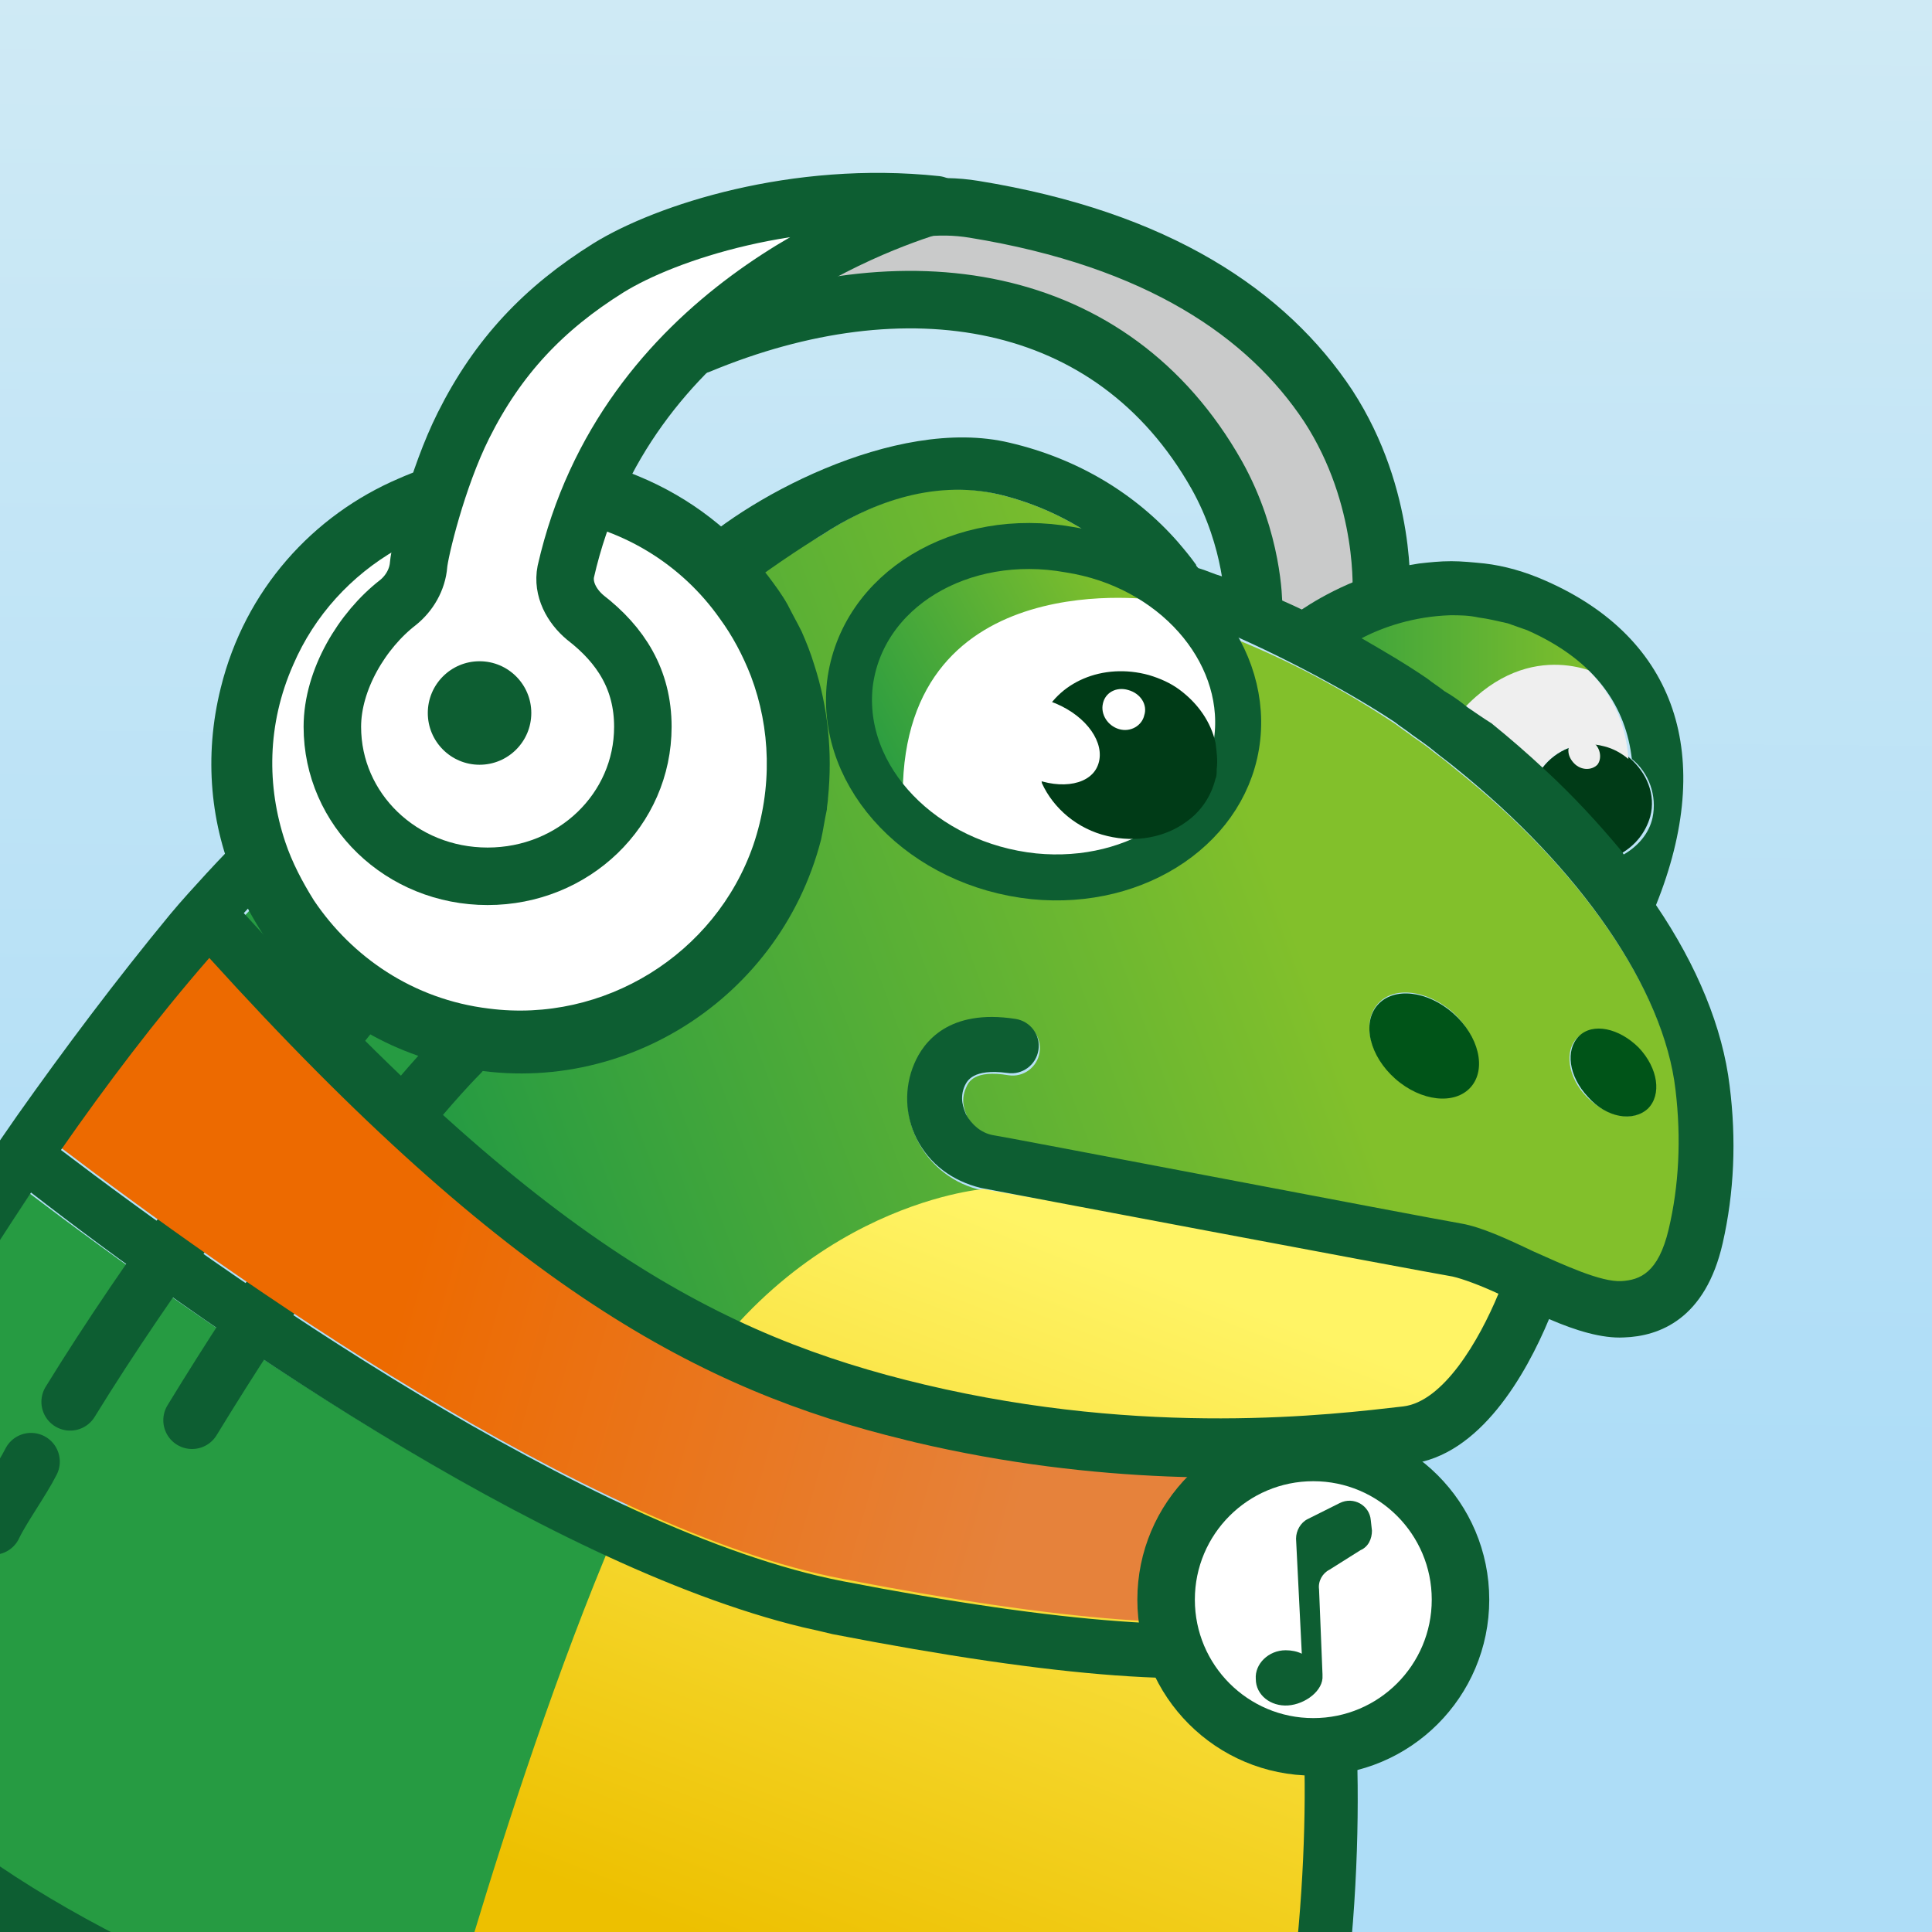 <svg version="1.1" xmlns="http://www.w3.org/2000/svg" viewBox="0 0 168 168"><rect x="0" y="0" width="168" height="168" fill="#808080" stroke="none"/><linearGradient id="a" gradientUnits="userSpaceOnUse" x1="85.633" y1="9.269395e-02" x2="84.564" y2="128.26"><stop offset="0" style="stop-color:#CFEAF5"/><stop offset="1" style="stop-color:#AEDDF7"/></linearGradient><rect x="-10.9" y="-22.2" fill="url(#a)" width="191.9" height="197.6"/><path fill="#C9CACA" d="M112,54.5c0,0-4.9-19.5-14.8-23.2c-11.9-4.5-29.3-5.5-29.3-5.5l14.9-6.9c0,0,32.4,4.9,36.5,23.5l1.5,9.2L112,54.5z"/><path style="fill:none;stroke:#0D5E32;stroke-width:5;stroke-linecap:round;stroke-linejoin:round;stroke-miterlimit:10" d="M109,52.5c0,0,0-5.5-3.2-11.2c-9.1-16.1-27.2-18.7-45-11.3c0,0,11.1-13.9,23.9-11.8c16,2.6,25.5,9.1,30.8,17.1c5.2,8,4.6,16.5,4.6,16.5"/><path fill="#003B17" d="M141.7,65.9c-0.6-0.5-1.3-0.9-2.1-1.1c-2.2-0.5-4.3,0.4-5.5,2c2.5,2.3,4.7,4.7,6.7,7.1c0.1,0.1,0.1,0.2,0.2,0.3c1.2-0.7,2.1-1.8,2.5-3.2C144,69.1,143.2,67.2,141.7,65.9z"/><linearGradient id="b" gradientUnits="userSpaceOnUse" x1="128.795" y1="42.857" x2="57.826" y2="65.847" gradientTransform="matrix(0.999 -3.967662e-02 3.967662e-02 0.999 -3.332 82.409)"><stop offset="0" style="stop-color:#82C02B"/><stop offset="1" style="stop-color:#269B42"/></linearGradient><path fill="url(#b)" d="M72.4,142.1c-0.9-0.2-1.7-0.4-2.6-0.6c-22.8-5.6-53.1-27-67.2-37.7c-5,7.4-9.2,14.3-12.6,20c-0.8,1.4-1.6,2.7-2.4,3.9c-2.4,3.8-4.7,13.7-3.3,17.8c4.1,11.7,23.6,23.2,41.1,29.5c16.1,5.7,65.2,23.2,80.6,15c2.2-1.2,3.5-2.7,4-4.9c3.8-14.8,3.9-34.1,2.6-40C105,146.9,91.9,145.9,72.4,142.1z"/><path fill="url(#b)" d="M95.6,47c-2.5-1.8-5.4-3.2-8.7-4c-6.1-1.5-11.6,1-15.4,3.5c-1.5,1-8.2,3.8-9.1,4.6c0.4,0.8,1,1.3,1.2,2.1c1.1,3,1.3,7.8,1.2,8.1s-0.2,1-0.3,1.2C61.5,75,54.7,79.2,41.8,79.2c-5.8,0-8.6-4.8-12.8-7.9c-2.2,2.1-5.5,6-7.7,8.3c25.8,28.6,41.5,36.9,59.2,41c19.4,4.6,35.5,2.7,41.6,1.9c3.6-0.4,6.6-5.7,8.3-9.8c-1.6-0.7-3.1-1.4-4-1.5c-3.5-0.6-39.4-7.4-41-7.7c-2.4-0.5-4.5-2.1-5.6-4.3c-1.1-2.1-1.1-4.5-0.2-6.5c0.8-1.8,3-4.8,8.8-3.9c1.3,0.2,2.2,1.4,2,2.7c-0.2,1.3-1.4,2.2-2.7,2c-3-0.5-3.5,0.6-3.7,1.1c-0.5,1.1-0.1,2,0.1,2.5c0.5,0.9,1.3,1.5,2.3,1.8c0.3,0.1,37.4,7.1,40.8,7.7c1.8,0.3,3.9,1.3,6.2,2.4c2.6,1.2,5.9,2.7,7.7,2.6c1.6-0.1,3.2-0.6,4.1-4.5c0.9-3.8,1-7.9,0.6-12.1c-1-8.8-8.3-19.4-19.1-28c-0.6-0.5-1.2-1-1.9-1.5c-0.6-0.5-1.3-1-1.9-1.4c-0.5-0.4-1-0.7-1.5-1.1c-4.5-3-9.2-5.5-13.9-7.4L95.6,47z M127.8,94.4c-1.4,1.6-4.3,1.2-6.5-0.7c-2.2-2-2.9-4.8-1.5-6.4c1.4-1.6,4.3-1.2,6.5,0.7C128.5,90,129.2,92.9,127.8,94.4z M143.2,96.4c-1.2,1.2-3.5,0.7-5.2-1c-1.7-1.7-2-4.1-0.8-5.2s3.5-0.7,5.2,1C144.1,92.9,144.4,95.2,143.2,96.4z"/><linearGradient id="c" gradientUnits="userSpaceOnUse" x1="119.475" y1="-217.975" x2="110.575" y2="-150.164" gradientTransform="matrix(0.972 0.237 -0.237 0.972 -66.378 294.412)"><stop offset="0" style="stop-color:#FFF465"/><stop offset="1" style="stop-color:#EDC000"/></linearGradient><path fill="url(#c)" d="M85.5,103.4c0,0-17.9,1.4-28.2,21.7s-19.7,55.6-19.7,55.6s43.8,21.3,63,13.3c19.1-8,15.5-33.3,15.5-33.3l1.5-32.9c0,0,9.9-3.5,12.3-8.7c2.5-5.1,2.7-7.5,2.7-7.5L85.5,103.4z"/><path fill="#EFEFEF" d="M132.7,54.7c-0.6-0.3-1.2-0.5-1.7-0.6c-0.8-0.3-1.7-0.4-2.5-0.5c-0.8-0.1-1.7-0.2-2.5-0.2c-3.1,0.1-5.7,1.1-7.7,2c1.9,1.1,3.8,2.2,5.7,3.5c0.5,0.4,1,0.7,1.5,1.1c0.7,0.5,1.3,1,2,1.4c0.7,0.5,1.3,1,1.9,1.5c1.6,1.3,3.2,2.6,4.6,4c1.2-1.7,3.3-2.6,5.5-2c0.8,0.2,1.5,0.6,2.1,1.1C141.3,61.5,138.8,57.4,132.7,54.7z"/><ellipse transform="matrix(0.75 0.662 -0.662 0.75 91.17 -59.173)" fill="#005418" cx="123.8" cy="90.9" rx="5.4" ry="3.8"/><path style="fill:none;stroke:#0D5E32;stroke-width:5;stroke-linecap:round;stroke-linejoin:round;stroke-miterlimit:10" d="M40,91.6c0,0-9.5,9.3-23.3,31.9"/><path fill="#FFFFFF" d="M117.3,140"/><path style="fill:none;stroke:#0D5E32;stroke-width:5;stroke-linecap:round;stroke-linejoin:round;stroke-miterlimit:10" d="M42.3,73.9c0,0-22.3,25.4-36.2,48"/><path style="fill:none;stroke:#0D5E32;stroke-width:5;stroke-linecap:round;stroke-linejoin:round;stroke-miterlimit:10" d="M2.7,127.1c-0.8,1.6-2.6,4.1-3.3,5.6"/><linearGradient id="d" gradientUnits="userSpaceOnUse" x1="55.641" y1="-205.661" x2="112.221" y2="-203.874" gradientTransform="matrix(0.972 0.237 -0.237 0.972 -66.378 294.412)"><stop offset="0" style="stop-color:#ED6A00"/><stop offset="1" style="stop-color:#E6823B"/></linearGradient><path fill="url(#d)" d="M117.6,127.8c-8.2,0.7-22,1.2-38.1-2.6c-0.3-0.1-0.5-0.1-0.8-0.2c-17.8-4.3-34.5-13.2-60.5-41.9c-4.7,5.4-9,11.1-12.9,16.7c14.2,10.8,45.8,33.3,68,37.5c19.1,3.7,32.1,4.7,38.6,2.9c1.4-0.4,2.5-0.9,3.3-1.5c0.7-0.5,1.2-1.2,1.5-1.9C118.1,133.4,117.9,130,117.6,127.8z"/><path fill="#005418" d="M143.3,96.4c1.2-1.2,0.9-3.5-0.8-5.3c-1.7-1.7-4-2.2-5.2-1c-1.2,1.2-0.9,3.5,0.8,5.3C139.7,97.2,142,97.6,143.3,96.4z"/><linearGradient id="e" gradientUnits="userSpaceOnUse" x1="139.501" y1="56.508" x2="109.665" y2="56.508"><stop offset="0" style="stop-color:#82C02B"/><stop offset="1" style="stop-color:#269B42"/></linearGradient><path fill="url(#e)" d="M116,53.8c0,0,13.9-8.3,23.4,5c0,0-6.2-3.6-12.2,2.9C122.3,59.4,116,53.8,116,53.8z"/><path fill="#0D5E32" d="M63.2,52.3c3.1-2.5,6.8-4.9,8.3-5.8c3.8-2.5,9.4-4.9,15.4-3.5c3.3,0.8,6.2,2.2,8.7,4l9.4,7.3c4.8,1.9,11.8,5.5,16.3,8.5c0.5,0.4,1,0.7,1.5,1.1c0.7,0.5,1.3,0.9,1.9,1.4c0.6,0.5,1.3,1,1.9,1.5c10.8,8.7,18.1,19.2,19.1,28c0.5,4.2,0.3,8.3-0.6,12.1c-0.9,3.8-2.5,4.4-4.1,4.5c-1.8,0.1-5-1.4-7.7-2.6c-2.3-1.1-4.5-2.1-6.2-2.4c-3.5-0.6-40.5-7.7-40.8-7.7c-1-0.2-1.8-0.9-2.3-1.8c-0.2-0.5-0.6-1.4-0.1-2.5c0.2-0.4,0.7-1.5,3.7-1.1c1.3,0.2,2.5-0.7,2.7-2c0.2-1.3-0.7-2.5-2-2.7c-5.8-0.9-8,2-8.8,3.9c-0.9,2.1-0.8,4.5,0.2,6.5c1.1,2.2,3.1,3.7,5.6,4.3c1.5,0.3,37.5,7.1,41,7.7c0.9,0.2,2.5,0.8,4,1.5c-1.7,4.1-4.8,9.4-8.3,9.8c-6.1,0.7-22.2,2.7-41.6-1.9c-17.7-4.2-33.3-12.4-59.2-41c2.1-2.3,5.2-5.4,7.4-7.5c-1-1.3-1.8-2.8-2.4-4.2c-2.5,2.3-5.9,5.7-8.2,8.2c-1.1,1.2-2.2,2.4-3.2,3.6C10.1,85.2,5.6,91.2,1.5,97c-0.9,1.3-1.8,2.6-2.7,3.9c-5.1,7.5-9.4,14.6-12.9,20.4c-0.8,1.4-1.6,2.7-2.4,3.9c-3.1,5.1-5.6,16.4-3.7,21.9c3.3,9.2,16.5,22.6,44,32.4c13.8,4.9,28.9,9.9,42.7,13.3c17.6,4.3,33.2,5.9,41.7,1.4c3.4-1.8,5.5-4.4,6.4-7.9c4.3-16.4,3.9-36.9,2.5-43c1.9-1.1,3.2-2.7,4-4.6c1.7-4.4,1.5-8.6,1.1-11.4c0.1,0,0.3,0,0.4,0c6.1-0.7,10.1-7.8,12.1-12.6c2.3,1,4.6,1.7,6.5,1.6c3.1-0.1,7.1-1.6,8.6-8.2c1-4.4,1.2-9,0.6-13.7c-0.6-5-2.8-10.4-6.4-15.7c5.2-12.9,1.8-23.2-9.6-28.2c-1.8-0.8-3.6-1.3-5.3-1.5c-1-0.1-2-0.2-2.9-0.2c-1,0-1.9,0.1-2.8,0.2c-4.7,0.7-8.4,2.8-10.2,4c-2.3-1.1-4.6-2-7-2.9c-0.7-0.2-1.3-0.5-2-0.7c-0.1-0.1-0.2-0.2-0.2-0.3c-0.5-0.7-1-1.3-1.6-2c-3.6-4.1-8.6-7.2-14.6-8.6c-10-2.4-23.5,5.1-28.2,9.9L63.2,52.3z M127.6,61.5c-0.6-0.5-1.3-1-2-1.4c-0.5-0.4-1-0.7-1.5-1.1c-1.9-1.3-3.8-2.4-5.7-3.5c1.9-1,4.6-1.9,7.7-2c0.8,0,1.6,0,2.5,0.2c0.8,0.1,1.6,0.3,2.5,0.5c0.6,0.2,1.1,0.4,1.7,0.6c6.1,2.7,8.6,6.8,9.1,11.2c1.5,1.2,2.2,3.2,1.8,5.1c-0.3,1.4-1.3,2.5-2.5,3.2c-0.1-0.1-0.1-0.2-0.2-0.3c-2-2.4-4.2-4.8-6.7-7.1c-1.5-1.4-3-2.7-4.6-4C128.9,62.4,128.2,61.9,127.6,61.5z M110.1,185c-0.6,2.1-1.9,3.7-4,4.9c-15.4,8.2-64.5-9.2-80.6-15c-17.5-6.2-37-17.7-41.1-29.5c-1.4-4.1,0.9-13.9,3.3-17.8c0.7-1.2,1.5-2.5,2.4-3.9c3.4-5.6,7.7-12.6,12.6-20C16.6,114.5,47,136,69.8,141.5c0.9,0.2,1.8,0.4,2.6,0.6c19.6,3.8,32.6,4.8,40.3,2.9C114,150.9,113.9,170.2,110.1,185z M116.7,137c-0.3,0.7-0.8,1.3-1.5,1.9c-0.8,0.6-1.9,1.1-3.3,1.5c-6.6,1.7-19.5,0.8-38.6-2.9c-22.2-4.3-53.8-26.7-68-37.5c3.9-5.6,8.2-11.3,12.9-16.7c26,28.7,42.7,37.6,60.5,41.9c0.3,0.1,0.5,0.1,0.8,0.2c16.1,3.8,29.9,3.3,38.1,2.6C117.9,130,118.1,133.4,116.7,137z"/><circle style="fill:#FFFFFF;stroke:#0D5E32;stroke-width:5;stroke-linecap:round;stroke-linejoin:round;stroke-miterlimit:10" cx="114.2" cy="139.1" r="12.8"/><path fill="#0D5E32" d="M118.3,134.8l-2.7,1.7c-0.6,0.3-1,1-0.9,1.7l0.3,7.4l0,0c0,0,0,0.1,0,0.1c0.1,1.3-1.5,2.5-3,2.6s-2.8-0.9-2.8-2.3c-0.1-1.3,1.1-2.5,2.6-2.5c0.5,0,1,0.1,1.4,0.3l-0.5-10c0-0.7,0.4-1.4,1-1.7l2.8-1.4c1.2-0.6,2.6,0.2,2.7,1.5l0.1,0.9C119.3,133.8,119,134.5,118.3,134.8z"/><path fill="#FFFFFF" d="M107.6,64.1c-0.8,7.6-8.6,13-17.7,12.1c-9.6-1-16.9-8.5-16-16.7c1-8.2,9.7-13.4,19.1-11.7C102,49.2,108.4,56.5,107.6,64.1z"/><linearGradient id="f" gradientUnits="userSpaceOnUse" x1="97.106" y1="52.538" x2="71.744" y2="62.935" gradientTransform="matrix(0.992 -0.123 0.123 0.992 -5.893 9.259)"><stop offset="0" style="stop-color:#82C02B"/><stop offset="1" style="stop-color:#269B42"/></linearGradient><path fill="url(#f)" d="M75.1,53.1c0,0,15.9-12.9,25.6-0.9c0,0-22.1-3.4-22.2,16.8C73,61.6,75.1,53.1,75.1,53.1z"/><path style="fill:none;stroke:#0D5E32;stroke-width:4;stroke-linecap:round;stroke-linejoin:round;stroke-miterlimit:10" d="M107.6,64.1c-0.8,7.6-8.6,13-17.7,12.1c-9.6-1-16.9-8.5-16-16.7c1-8.2,9.7-13.4,19.1-11.7C102,49.2,108.4,56.5,107.6,64.1z"/><path fill="#003B17" d="M105.8,66.9c0.1-0.8,0-1.5-0.1-2.3c-0.4-1.8-1.5-3.4-3.1-4.6c-0.8-0.6-1.7-1-2.7-1.3c-4-1.1-8,0.6-9.4,4l-0.3,2.6l0.4,2.8c1,2.2,3.1,4,5.7,4.6c2.5,0.6,5,0.1,6.8-1.2c1.3-0.9,2.2-2.2,2.6-3.8C105.8,67.5,105.8,67.2,105.8,66.9z"/><path fill="#FFFFFF" d="M95.4,66.7c0.8-1.7-0.5-4-3.1-5.3c-2.6-1.3-5.4-1-6.3,0.7c-0.9,1.7,0.6,4.1,3.2,5.3C91.8,68.7,94.6,68.4,95.4,66.7z"/><path fill="#FFFFFF" d="M99.5,62.2c-0.2,0.9-1.2,1.5-2.2,1.2c-1-0.3-1.6-1.3-1.4-2.2c0.2-1,1.2-1.5,2.2-1.2C99.2,60.3,99.8,61.3,99.5,62.2z"/><path fill="#EFEFEF" d="M138.6,64.6c0.6,0.5,0.7,1.4,0.3,1.9c-0.5,0.5-1.4,0.5-2-0.1c-0.6-0.6-0.7-1.4-0.2-1.9C137.1,64,138,64,138.6,64.6z"/><path fill="#FFFFFF" d="M70.9,70.3c0-0.3,0.1-0.7,0.1-1c0.4-3.8,0-7.6-1.2-11.1c-0.3-0.9-0.7-1.9-1.1-2.8c-0.3-0.7-0.7-1.5-1.2-2.2c-0.5-0.8-1-1.6-1.6-2.4c-2.7-3.6-6.4-6.5-10.8-8.3c-1.1-0.5-2.2-0.9-3.4-1.2C46,40,40.2,40.6,35.2,42.7c-7.1,3.1-12.8,9.3-14.9,17.4c-1.4,5.7-0.8,11.5,1.4,16.5c0.7,1.7,1.6,3.2,2.6,4.7c3.4,4.9,8.5,8.6,14.7,10.1c13.8,3.5,27.8-4.9,31.3-18.7C70.6,71.9,70.7,71.1,70.9,70.3z"/><path fill="#0D5E32" d="M71.9,70.4c0-0.3,0.1-0.7,0.1-1c0.4-4,0-7.9-1.2-11.6c-0.3-1-0.7-2-1.1-2.9c-0.4-0.8-0.8-1.5-1.2-2.3c-0.5-0.9-1.1-1.7-1.7-2.5c-2.9-3.8-6.7-6.8-11.3-8.7c-1.2-0.5-2.4-0.9-3.6-1.2c-6-1.5-12-0.9-17.2,1.4c-7.5,3.2-13.4,9.7-15.5,18.2c-1.5,6-0.9,12,1.4,17.2c0.7,1.7,1.7,3.4,2.7,4.9c3.6,5.1,8.9,9,15.4,10.6C53,96.2,67.7,87.4,71.4,73C71.6,72.1,71.7,71.3,71.9,70.4z M42.5,87.7c-6.6-0.8-11.9-4.5-15.2-9.4c-1-1.6-1.9-3.3-2.5-5.1c-1.6-4.8-1.6-10.2,0.7-15.4C29.2,49.2,38.3,44,47.6,45c6.4,0.7,11.7,4.1,15,8.8c1.1,1.5,2,3.2,2.7,5c1.7,4.5,1.9,9.7,0.2,14.7C62.2,83,52.5,89,42.5,87.7z"/><path fill="#FFFFFF" d="M77.8,19.4c0,0-10.4-0.6-17.4,1.5c-6.5,1.9-18.7,12.3-21.2,18.4s-1,10.4-3,12c-2,1.6-7.8,7.3-7.2,13.1s5.8,11.9,11.7,12s13.7-4,14-10.5c0.4-6.5-2.5-11.5-4.5-14.1c-2-2.6,3-12.3,3-12.3s13.3-13.2,17.8-15C75.5,22.8,77.8,19.4,77.8,19.4z"/><circle fill="#0D5E32" cx="41.7" cy="62" r="4.5"/><path style="fill:none;stroke:#0D5E32;stroke-width:5;stroke-linecap:round;stroke-linejoin:round;stroke-miterlimit:10" d="M52.9,23.3C47.3,26.8,43.3,31,40.3,37c-2.3,4.6-3.8,10.9-3.9,12.1c-0.1,1.3-0.8,2.5-1.8,3.3c-3.1,2.4-5.7,6.7-5.7,10.8c0,7.2,6,13,13.5,13s13.5-5.8,13.5-13c0-4.1-1.9-7.1-5-9.5c-1.2-1-2-2.5-1.7-4c5.1-22.4,26.5-30.2,32.2-31.9C69.2,16.5,57.9,20.2,52.9,23.3z"/></svg>